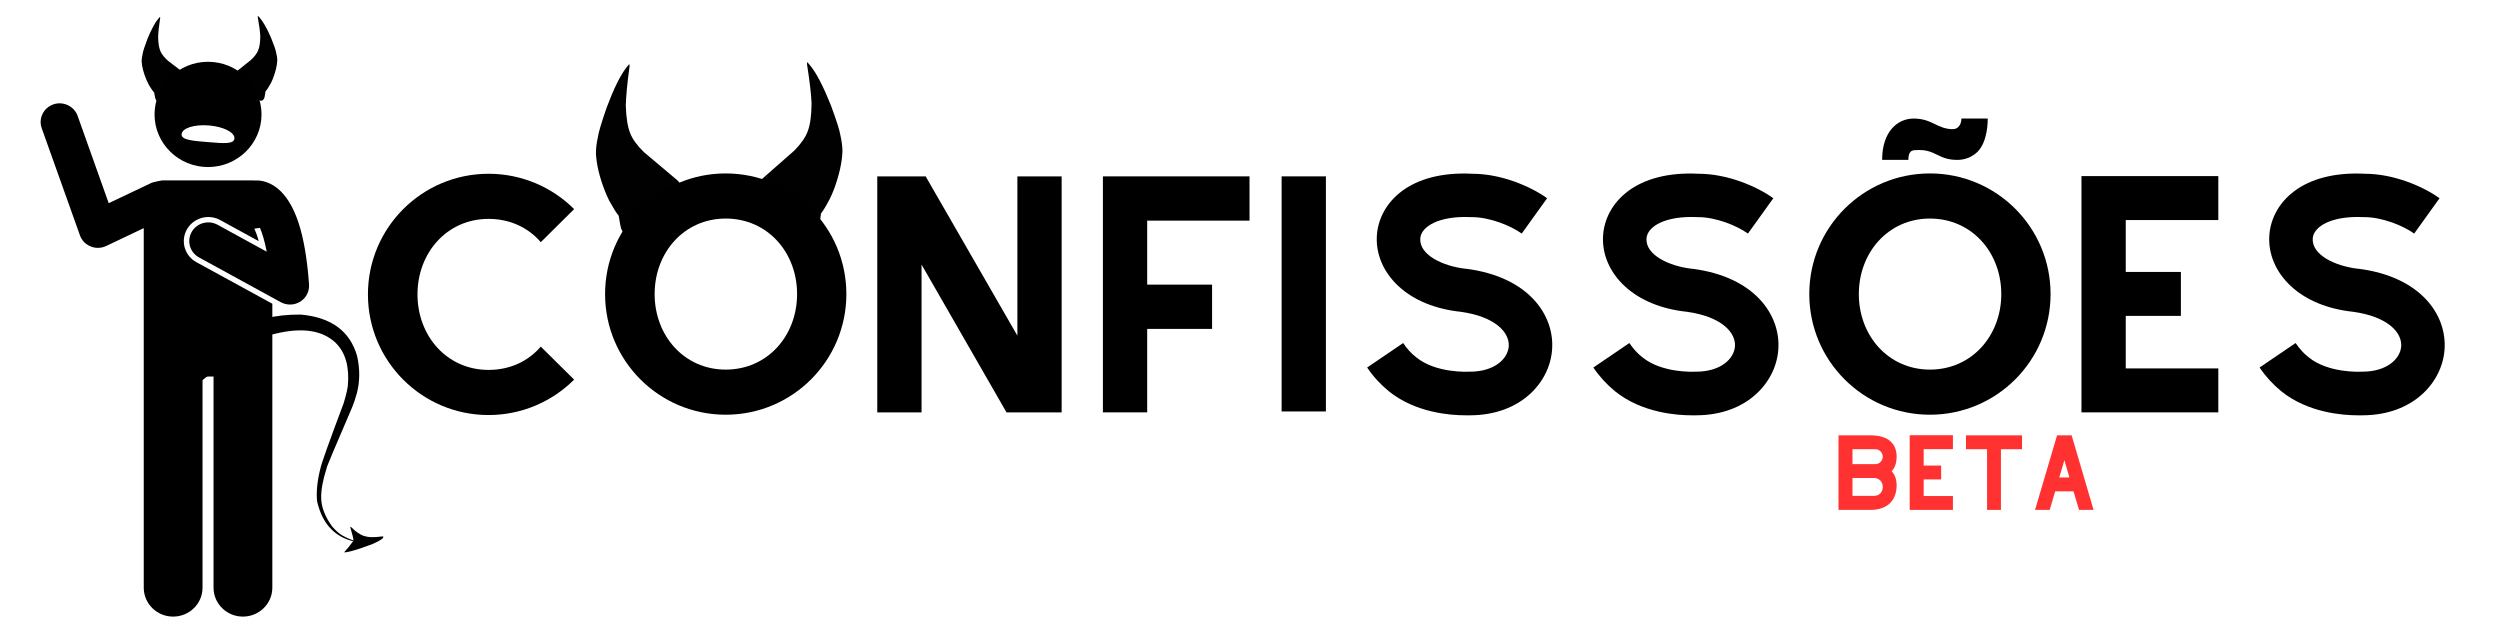 <svg xmlns="http://www.w3.org/2000/svg" xmlns:xlink="http://www.w3.org/1999/xlink" width="200" zoomAndPan="magnify" viewBox="0 0 150 37.5" height="50" preserveAspectRatio="xMidYMid meet" version="1.0"><defs><g/><clipPath id="d6327824cd"><path d="M 2.297 6 L 18.578 6 L 18.578 37 L 2.297 37 Z M 2.297 6 " clip-rule="nonzero"/></clipPath><clipPath id="0556b21f8a"><path d="M 9 3.699 L 16 3.699 L 16 11 L 9 11 Z M 9 3.699 " clip-rule="nonzero"/></clipPath><clipPath id="78105f44f0"><path d="M 8.496 1 L 12 1 L 12 6.117 L 8.496 6.117 Z M 8.496 1 " clip-rule="nonzero"/></clipPath><clipPath id="bd2c720515"><path d="M 13 0.938 L 16.637 0.938 L 16.637 6.117 L 13 6.117 Z M 13 0.938 " clip-rule="nonzero"/></clipPath><clipPath id="976e0a12b0"><path d="M 35.75 3.699 L 41 3.699 L 41 14.062 L 35.75 14.062 Z M 35.75 3.699 " clip-rule="nonzero"/></clipPath><clipPath id="c3223f6316"><path d="M 45 3.699 L 50.551 3.699 L 50.551 14 L 45 14 Z M 45 3.699 " clip-rule="nonzero"/></clipPath><clipPath id="32616e0372"><path d="M 11 18 L 22 18 L 22 33 L 11 33 Z M 11 18 " clip-rule="nonzero"/></clipPath><clipPath id="bb94ded933"><path d="M 22.945 33.305 L 10.391 32.449 L 11.348 18.418 L 23.898 19.273 Z M 22.945 33.305 " clip-rule="nonzero"/></clipPath><clipPath id="623578489f"><path d="M 22.945 33.305 L 10.391 32.449 L 11.348 18.418 L 23.898 19.273 Z M 22.945 33.305 " clip-rule="nonzero"/></clipPath><clipPath id="8d4cf44bd0"><path d="M 20 31 L 23 31 L 23 34 L 20 34 Z M 20 31 " clip-rule="nonzero"/></clipPath><clipPath id="ef9356ebeb"><path d="M 22.945 33.305 L 10.391 32.449 L 11.348 18.418 L 23.898 19.273 Z M 22.945 33.305 " clip-rule="nonzero"/></clipPath><clipPath id="127162c7a2"><path d="M 22.945 33.305 L 10.391 32.449 L 11.348 18.418 L 23.898 19.273 Z M 22.945 33.305 " clip-rule="nonzero"/></clipPath></defs><g fill="#000000" fill-opacity="1"><g transform="translate(20.838, 24.742)"><g><path d="M 11.609 -3.945 C 10.867 -3.078 9.77 -2.547 8.477 -2.547 C 5.98 -2.547 4.211 -4.582 4.211 -7.078 C 4.211 -9.574 5.98 -11.609 8.477 -11.609 C 9.77 -11.609 10.867 -11.078 11.609 -10.211 L 13.609 -12.195 C 12.301 -13.504 10.477 -14.316 8.477 -14.316 C 4.477 -14.316 1.238 -11.078 1.238 -7.078 C 1.238 -3.078 4.477 0.16 8.477 0.16 C 10.477 0.16 12.301 -0.656 13.609 -1.965 Z M 11.609 -3.945 "/></g></g></g><g fill="#000000" fill-opacity="1"><g transform="translate(35.684, 24.742)"><g><path d="M 7.859 -14.336 C 3.859 -14.336 0.621 -11.098 0.621 -7.098 C 0.621 -3.098 3.859 0.141 7.859 0.141 C 11.859 0.141 15.098 -3.098 15.098 -7.098 C 15.098 -11.098 11.859 -14.336 7.859 -14.336 Z M 7.859 -11.629 C 10.371 -11.629 12.141 -9.594 12.141 -7.098 C 12.141 -4.602 10.371 -2.566 7.859 -2.566 C 5.363 -2.566 3.594 -4.602 3.594 -7.098 C 3.594 -9.594 5.363 -11.629 7.859 -11.629 Z M 7.859 -11.629 "/></g></g></g><g fill="#000000" fill-opacity="1"><g transform="translate(51.398, 24.742)"><g><path d="M 9.645 -14.16 L 9.645 -4.602 L 4.141 -14.16 L 1.238 -14.16 L 1.238 0 L 3.895 0 L 3.895 -8.867 L 8.992 0 L 12.301 0 L 12.301 -14.16 Z M 9.645 -14.16 "/></g></g></g><g fill="#000000" fill-opacity="1"><g transform="translate(64.936, 24.742)"><g><path d="M 10.035 -11.504 L 10.035 -14.16 L 1.238 -14.16 L 1.238 0 L 3.895 0 L 3.895 -5.008 L 7.789 -5.008 L 7.789 -7.664 L 3.895 -7.664 L 3.895 -11.504 Z M 10.035 -11.504 "/></g></g></g><g fill="#000000" fill-opacity="1"><g transform="translate(75.659, 24.742)"><g><path d="M 1.238 -14.16 L 3.895 -14.16 L 3.895 -0.055 L 1.238 -0.055 Z M 1.238 -14.16 "/></g></g></g><g fill="#000000" fill-opacity="1"><g transform="translate(80.791, 24.742)"><g><path d="M 7.113 0.176 L 7.434 0.176 C 10.477 0.16 12.211 -1.824 12.336 -3.789 C 12.477 -5.84 10.918 -8.141 7.168 -8.617 L 7.133 -8.617 C 5.77 -8.777 4.355 -9.449 4.426 -10.441 C 4.477 -11.148 5.539 -11.805 7.469 -11.715 L 7.523 -11.715 C 8.582 -11.715 9.859 -11.203 10.512 -10.727 L 12.035 -12.848 C 11.027 -13.574 9.258 -14.316 7.559 -14.316 C 3.805 -14.512 1.98 -12.602 1.824 -10.656 C 1.734 -9.523 2.211 -8.406 3.133 -7.559 C 4.035 -6.727 5.328 -6.195 6.848 -6.035 C 8.918 -5.75 9.789 -4.797 9.734 -3.965 C 9.68 -3.203 8.867 -2.441 7.398 -2.441 L 7.309 -2.441 C 7.293 -2.441 5.363 -2.336 4.176 -3.309 C 3.875 -3.539 3.629 -3.824 3.398 -4.16 L 1.238 -2.691 C 1.594 -2.16 2.035 -1.68 2.531 -1.273 C 4.141 0.035 6.266 0.176 7.113 0.176 Z M 7.113 0.176 "/></g></g></g><g fill="#000000" fill-opacity="1"><g transform="translate(94.364, 24.742)"><g><path d="M 7.113 0.176 L 7.434 0.176 C 10.477 0.16 12.211 -1.824 12.336 -3.789 C 12.477 -5.84 10.918 -8.141 7.168 -8.617 L 7.133 -8.617 C 5.77 -8.777 4.355 -9.449 4.426 -10.441 C 4.477 -11.148 5.539 -11.805 7.469 -11.715 L 7.523 -11.715 C 8.582 -11.715 9.859 -11.203 10.512 -10.727 L 12.035 -12.848 C 11.027 -13.574 9.258 -14.316 7.559 -14.316 C 3.805 -14.512 1.98 -12.602 1.824 -10.656 C 1.734 -9.523 2.211 -8.406 3.133 -7.559 C 4.035 -6.727 5.328 -6.195 6.848 -6.035 C 8.918 -5.75 9.789 -4.797 9.734 -3.965 C 9.68 -3.203 8.867 -2.441 7.398 -2.441 L 7.309 -2.441 C 7.293 -2.441 5.363 -2.336 4.176 -3.309 C 3.875 -3.539 3.629 -3.824 3.398 -4.16 L 1.238 -2.691 C 1.594 -2.16 2.035 -1.68 2.531 -1.273 C 4.141 0.035 6.266 0.176 7.113 0.176 Z M 7.113 0.176 "/></g></g></g><g fill="#000000" fill-opacity="1"><g transform="translate(107.936, 24.742)"><g><path d="M 9.504 -15.148 C 8.301 -15.148 8.211 -15.82 7.008 -15.734 C 6.762 -15.734 6.566 -15.664 6.566 -15.148 L 4.992 -15.148 C 4.992 -16.883 5.945 -17.629 6.883 -17.629 C 8 -17.629 8.301 -16.992 9.238 -16.992 C 9.574 -16.992 9.75 -17.309 9.75 -17.629 L 11.328 -17.629 C 11.328 -17.449 11.328 -16.266 10.727 -15.645 C 10.406 -15.328 9.98 -15.148 9.504 -15.148 Z M 7.859 -14.336 C 3.859 -14.336 0.621 -11.098 0.621 -7.098 C 0.621 -3.098 3.859 0.141 7.859 0.141 C 11.859 0.141 15.098 -3.098 15.098 -7.098 C 15.098 -11.098 11.859 -14.336 7.859 -14.336 Z M 7.859 -11.629 C 10.371 -11.629 12.141 -9.594 12.141 -7.098 C 12.141 -4.602 10.371 -2.566 7.859 -2.566 C 5.363 -2.566 3.594 -4.602 3.594 -7.098 C 3.594 -9.594 5.363 -11.629 7.859 -11.629 Z M 7.859 -11.629 "/></g></g></g><g fill="#000000" fill-opacity="1"><g transform="translate(123.65, 24.742)"><g><path d="M 9.449 -11.539 L 9.449 -14.176 L 1.238 -14.176 L 1.238 0 L 9.449 0 L 9.449 -2.637 L 3.895 -2.637 L 3.895 -5.789 L 7.203 -5.789 L 7.203 -8.426 L 3.895 -8.426 L 3.895 -11.539 Z M 9.449 -11.539 "/></g></g></g><g fill="#000000" fill-opacity="1"><g transform="translate(134.338, 24.742)"><g><path d="M 7.113 0.176 L 7.434 0.176 C 10.477 0.16 12.211 -1.824 12.336 -3.789 C 12.477 -5.84 10.918 -8.141 7.168 -8.617 L 7.133 -8.617 C 5.77 -8.777 4.355 -9.449 4.426 -10.441 C 4.477 -11.148 5.539 -11.805 7.469 -11.715 L 7.523 -11.715 C 8.582 -11.715 9.859 -11.203 10.512 -10.727 L 12.035 -12.848 C 11.027 -13.574 9.258 -14.316 7.559 -14.316 C 3.805 -14.512 1.98 -12.602 1.824 -10.656 C 1.734 -9.523 2.211 -8.406 3.133 -7.559 C 4.035 -6.727 5.328 -6.195 6.848 -6.035 C 8.918 -5.75 9.789 -4.797 9.734 -3.965 C 9.68 -3.203 8.867 -2.441 7.398 -2.441 L 7.309 -2.441 C 7.293 -2.441 5.363 -2.336 4.176 -3.309 C 3.875 -3.539 3.629 -3.824 3.398 -4.16 L 1.238 -2.691 C 1.594 -2.16 2.035 -1.68 2.531 -1.273 C 4.141 0.035 6.266 0.176 7.113 0.176 Z M 7.113 0.176 "/></g></g></g><g clip-path="url(#d6327824cd)"><path fill="#000000" d="M 11.781 15.73 C 11.074 15.34 10.82 14.461 11.215 13.762 C 11.473 13.305 11.965 13.02 12.496 13.02 C 12.746 13.02 12.992 13.082 13.211 13.203 L 15.523 14.469 C 15.434 14.137 15.344 13.895 15.262 13.719 L 15.598 13.672 C 15.73 13.984 15.875 14.438 16.004 15.102 L 13.051 13.484 C 12.5 13.184 11.805 13.379 11.5 13.918 C 11.195 14.461 11.391 15.145 11.941 15.445 L 16.848 18.133 C 17.023 18.227 17.215 18.273 17.402 18.273 C 17.617 18.273 17.828 18.215 18.016 18.098 C 18.367 17.879 18.57 17.484 18.543 17.074 C 18.434 15.547 18.223 14.309 17.906 13.348 C 17.582 12.379 17.152 11.691 16.609 11.27 C 16.047 10.84 15.539 10.812 15.285 10.832 C 15.27 10.832 15.254 10.824 15.234 10.824 L 9.727 10.824 C 9.672 10.824 9.625 10.848 9.574 10.855 C 9.52 10.855 9.469 10.875 9.414 10.887 C 9.371 10.898 9.324 10.898 9.285 10.918 C 9.227 10.934 9.168 10.934 9.113 10.961 L 6.523 12.191 L 4.656 6.949 C 4.445 6.367 3.789 6.059 3.203 6.262 C 2.609 6.469 2.293 7.109 2.504 7.695 L 4.797 14.121 C 4.902 14.422 5.137 14.664 5.438 14.785 C 5.578 14.844 5.723 14.871 5.871 14.871 C 6.043 14.871 6.211 14.836 6.367 14.762 L 8.625 13.688 L 8.625 35.262 C 8.625 36.219 9.414 36.996 10.387 36.996 C 11.363 36.996 12.152 36.219 12.152 35.262 L 12.152 22.594 L 12.812 22.594 L 12.812 35.262 C 12.812 36.219 13.602 36.996 14.574 36.996 C 15.547 36.996 16.34 36.219 16.34 35.262 L 16.34 18.223 Z M 11.781 15.73 " fill-opacity="1" fill-rule="nonzero"/></g><g clip-path="url(#0556b21f8a)"><path fill="#000000" d="M 12.48 10.023 C 14.254 10.023 15.691 8.609 15.691 6.867 C 15.691 5.121 14.254 3.707 12.48 3.707 C 10.711 3.707 9.273 5.121 9.273 6.867 C 9.273 8.609 10.711 10.023 12.48 10.023 Z M 12.535 7.527 C 13.41 7.598 14.098 7.949 14.066 8.309 C 14.035 8.668 13.371 8.598 12.492 8.527 C 11.617 8.453 10.863 8.41 10.895 8.051 C 10.926 7.688 11.66 7.453 12.535 7.527 Z M 12.535 7.527 " fill-opacity="1" fill-rule="nonzero"/></g><g clip-path="url(#78105f44f0)"><path fill="#000000" d="M 9.594 1.02 L 9.516 1.102 C 9.465 1.16 9.41 1.234 9.355 1.312 C 9.305 1.395 9.25 1.484 9.195 1.59 C 9.082 1.793 8.969 2.035 8.852 2.32 C 8.684 2.77 8.586 3.059 8.566 3.195 C 8.52 3.395 8.496 3.566 8.5 3.711 C 8.523 4.035 8.621 4.402 8.797 4.812 C 8.844 4.918 8.895 5.02 8.945 5.117 C 9.082 5.34 9.184 5.488 9.25 5.555 C 9.293 5.789 9.32 5.922 9.332 5.949 C 9.336 5.957 9.336 5.953 9.336 5.945 C 9.336 5.953 9.352 5.984 9.387 6.035 L 9.422 6.07 C 9.457 6.094 9.5 6.109 9.551 6.109 C 10.648 5.797 11.25 5.367 11.344 4.816 C 11.34 4.695 11.293 4.59 11.203 4.504 L 10.086 3.652 C 9.863 3.453 9.711 3.266 9.633 3.09 C 9.547 2.898 9.5 2.621 9.488 2.25 C 9.492 1.969 9.535 1.578 9.609 1.082 C 9.613 1.031 9.605 1.008 9.594 1.02 " fill-opacity="0.996" fill-rule="nonzero"/></g><g clip-path="url(#bd2c720515)"><path fill="#000000" d="M 15.48 0.957 L 15.562 1.039 C 15.613 1.098 15.668 1.168 15.723 1.246 C 15.781 1.328 15.836 1.418 15.895 1.52 C 16.012 1.719 16.129 1.961 16.254 2.246 C 16.434 2.688 16.535 2.977 16.559 3.113 C 16.609 3.309 16.637 3.48 16.637 3.629 C 16.621 3.953 16.531 4.324 16.367 4.734 C 16.324 4.844 16.277 4.945 16.223 5.043 C 16.094 5.27 15.996 5.418 15.93 5.488 C 15.895 5.723 15.871 5.855 15.859 5.883 C 15.855 5.887 15.855 5.887 15.852 5.879 C 15.855 5.887 15.84 5.918 15.805 5.969 L 15.773 6.004 C 15.738 6.031 15.695 6.043 15.645 6.047 C 14.539 5.758 13.93 5.34 13.82 4.793 C 13.824 4.668 13.867 4.562 13.953 4.477 L 15.051 3.602 C 15.27 3.398 15.414 3.207 15.488 3.027 C 15.57 2.836 15.613 2.559 15.617 2.188 C 15.605 1.906 15.555 1.516 15.465 1.023 C 15.465 0.969 15.469 0.949 15.48 0.957 " fill-opacity="0.996" fill-rule="nonzero"/></g><g clip-path="url(#976e0a12b0)"><path fill="#000000" d="M 37.746 3.859 L 37.742 3.859 L 37.602 4.027 C 37.508 4.148 37.41 4.289 37.312 4.453 C 37.215 4.613 37.117 4.797 37.016 5 C 36.812 5.406 36.609 5.898 36.395 6.469 C 36.086 7.363 35.91 7.949 35.875 8.215 C 35.789 8.613 35.75 8.961 35.758 9.25 C 35.797 9.902 35.973 10.637 36.293 11.453 C 36.375 11.668 36.469 11.871 36.566 12.066 C 36.816 12.512 37 12.805 37.121 12.941 C 37.195 13.414 37.246 13.676 37.27 13.73 C 37.273 13.742 37.277 13.738 37.277 13.723 C 37.273 13.742 37.305 13.801 37.367 13.902 L 37.43 13.969 C 37.492 14.02 37.57 14.047 37.664 14.047 C 39.664 13.426 40.75 12.562 40.93 11.465 C 40.918 11.219 40.832 11.008 40.668 10.84 L 38.637 9.129 C 38.23 8.734 37.957 8.359 37.816 8.004 C 37.66 7.625 37.57 7.066 37.547 6.328 C 37.562 5.762 37.637 4.98 37.773 3.988 C 37.773 3.887 37.766 3.844 37.746 3.859 " fill-opacity="0.996" fill-rule="nonzero"/></g><g clip-path="url(#c3223f6316)"><path fill="#000000" d="M 48.445 3.738 L 48.59 3.902 C 48.688 4.02 48.789 4.16 48.891 4.32 C 48.992 4.48 49.094 4.66 49.199 4.863 C 49.41 5.266 49.625 5.75 49.852 6.316 C 50.18 7.203 50.367 7.785 50.41 8.051 C 50.5 8.449 50.547 8.793 50.547 9.082 C 50.523 9.734 50.359 10.473 50.062 11.297 C 49.98 11.516 49.891 11.719 49.797 11.914 C 49.559 12.367 49.379 12.664 49.262 12.805 C 49.199 13.277 49.152 13.539 49.133 13.598 C 49.129 13.605 49.125 13.605 49.125 13.59 C 49.125 13.605 49.098 13.668 49.039 13.77 L 48.977 13.836 C 48.914 13.891 48.836 13.918 48.742 13.922 C 46.73 13.344 45.625 12.508 45.426 11.414 C 45.43 11.164 45.512 10.957 45.672 10.781 L 47.668 9.027 C 48.062 8.621 48.328 8.242 48.461 7.883 C 48.609 7.5 48.688 6.941 48.695 6.203 C 48.672 5.633 48.578 4.855 48.422 3.867 C 48.414 3.766 48.426 3.723 48.445 3.738 " fill-opacity="0.996" fill-rule="nonzero"/></g><g clip-path="url(#32616e0372)"><g clip-path="url(#bb94ded933)"><g clip-path="url(#623578489f)"><path fill="#000000" d="M 21.508 32.539 L 21.52 32.539 L 21.68 32.547 C 21.32 32.484 20.957 32.355 20.598 32.16 C 20.391 32.055 20.168 31.863 19.93 31.59 C 19.496 30.992 19.273 30.41 19.27 29.848 C 19.266 29.371 19.375 28.793 19.594 28.102 C 19.562 28.102 20.078 26.871 21.137 24.418 C 21.238 24.172 21.336 23.887 21.422 23.555 C 21.598 22.855 21.598 22.125 21.426 21.359 C 20.996 19.863 19.871 19.039 18.047 18.875 C 16.531 18.859 15.234 19.176 14.152 19.824 C 13.293 20.32 12.531 20.891 11.867 21.535 C 11.496 21.91 11.258 22.184 11.156 22.355 C 11.102 22.492 11.094 22.625 11.141 22.754 C 11.246 23.039 11.434 23.168 11.699 23.133 C 12.082 22.887 12.766 22.332 13.754 21.465 C 14.109 21.188 14.387 20.992 14.578 20.875 C 15.266 20.434 15.93 20.145 16.566 20.012 C 18.145 19.637 19.332 19.816 20.129 20.559 C 20.727 21.141 20.973 22.004 20.871 23.145 C 20.836 23.402 20.754 23.754 20.617 24.199 C 19.742 26.531 19.281 27.824 19.234 28.07 C 19.043 28.809 18.969 29.473 19.023 30.066 C 19.348 31.508 20.176 32.332 21.508 32.539 " fill-opacity="1" fill-rule="nonzero"/></g></g></g><g clip-path="url(#8d4cf44bd0)"><g clip-path="url(#ef9356ebeb)"><g clip-path="url(#127162c7a2)"><path fill="#000000" d="M 21.207 32.508 C 21.207 32.496 21.207 32.484 21.211 32.473 C 21.211 32.48 21.211 32.484 21.211 32.488 L 21.211 32.508 L 21.207 32.508 M 20.691 33.145 L 20.695 33.145 C 20.844 33.129 21.031 33.086 21.266 33.016 C 21.418 32.98 21.777 32.855 22.352 32.641 C 22.766 32.457 22.98 32.324 22.996 32.242 C 23.008 32.207 22.992 32.188 22.945 32.184 C 22.66 32.219 22.441 32.238 22.289 32.23 C 22.156 32.23 22 32.207 21.828 32.156 C 21.738 32.125 21.621 32.066 21.477 31.973 C 21.363 31.902 21.23 31.789 21.082 31.637 C 21.059 31.621 21.043 31.613 21.035 31.613 C 21.02 31.609 21.016 31.621 21.02 31.645 C 21.16 32.113 21.223 32.379 21.207 32.445 C 21 32.734 20.816 32.957 20.668 33.113 C 20.656 33.137 20.664 33.145 20.691 33.145 " fill-opacity="1" fill-rule="nonzero"/></g></g></g><g fill="#ff3131" fill-opacity="1"><g transform="translate(109.919, 30.594)"><g><path d="M 3.879 -3.191 C 3.879 -3.902 3.461 -4.473 2.316 -4.473 L 0.391 -4.473 L 0.391 0 L 2.316 0 C 3.496 0 3.879 -0.762 3.879 -1.465 C 3.879 -1.797 3.793 -2.098 3.578 -2.324 C 3.797 -2.551 3.879 -2.855 3.879 -3.191 Z M 1.23 -3.641 L 2.605 -3.641 C 2.867 -3.641 3.047 -3.41 3.047 -3.191 C 3.047 -3.004 2.898 -2.746 2.605 -2.746 L 1.23 -2.746 Z M 2.523 -0.84 L 1.23 -0.84 L 1.23 -1.914 L 2.523 -1.914 C 2.777 -1.914 3.047 -1.746 3.047 -1.375 C 3.047 -1.008 2.77 -0.84 2.523 -0.84 Z M 2.523 -0.84 "/></g></g></g><g fill="#ff3131" fill-opacity="1"><g transform="translate(114.191, 30.594)"><g><path d="M 2.984 -3.645 L 2.984 -4.48 L 0.391 -4.48 L 0.391 0 L 2.984 0 L 2.984 -0.832 L 1.23 -0.832 L 1.23 -1.828 L 2.277 -1.828 L 2.277 -2.66 L 1.23 -2.66 L 1.23 -3.645 Z M 2.984 -3.645 "/></g></g></g><g fill="#ff3131" fill-opacity="1"><g transform="translate(117.568, 30.594)"><g><path d="M 3.754 -4.473 L 0.391 -4.473 L 0.391 -3.641 L 1.656 -3.641 L 1.656 0 L 2.488 0 L 2.488 -3.641 L 3.754 -3.641 Z M 3.754 -4.473 "/></g></g></g><g fill="#ff3131" fill-opacity="1"><g transform="translate(121.712, 30.594)"><g><path d="M 3.031 0 L 3.902 0 L 2.59 -4.461 L 2.59 -4.473 L 1.711 -4.473 L 0.391 0 L 1.27 0 L 1.598 -1.113 L 2.699 -1.113 Z M 1.844 -1.945 L 2.152 -2.984 L 2.453 -1.945 Z M 1.844 -1.945 "/></g></g></g></svg>